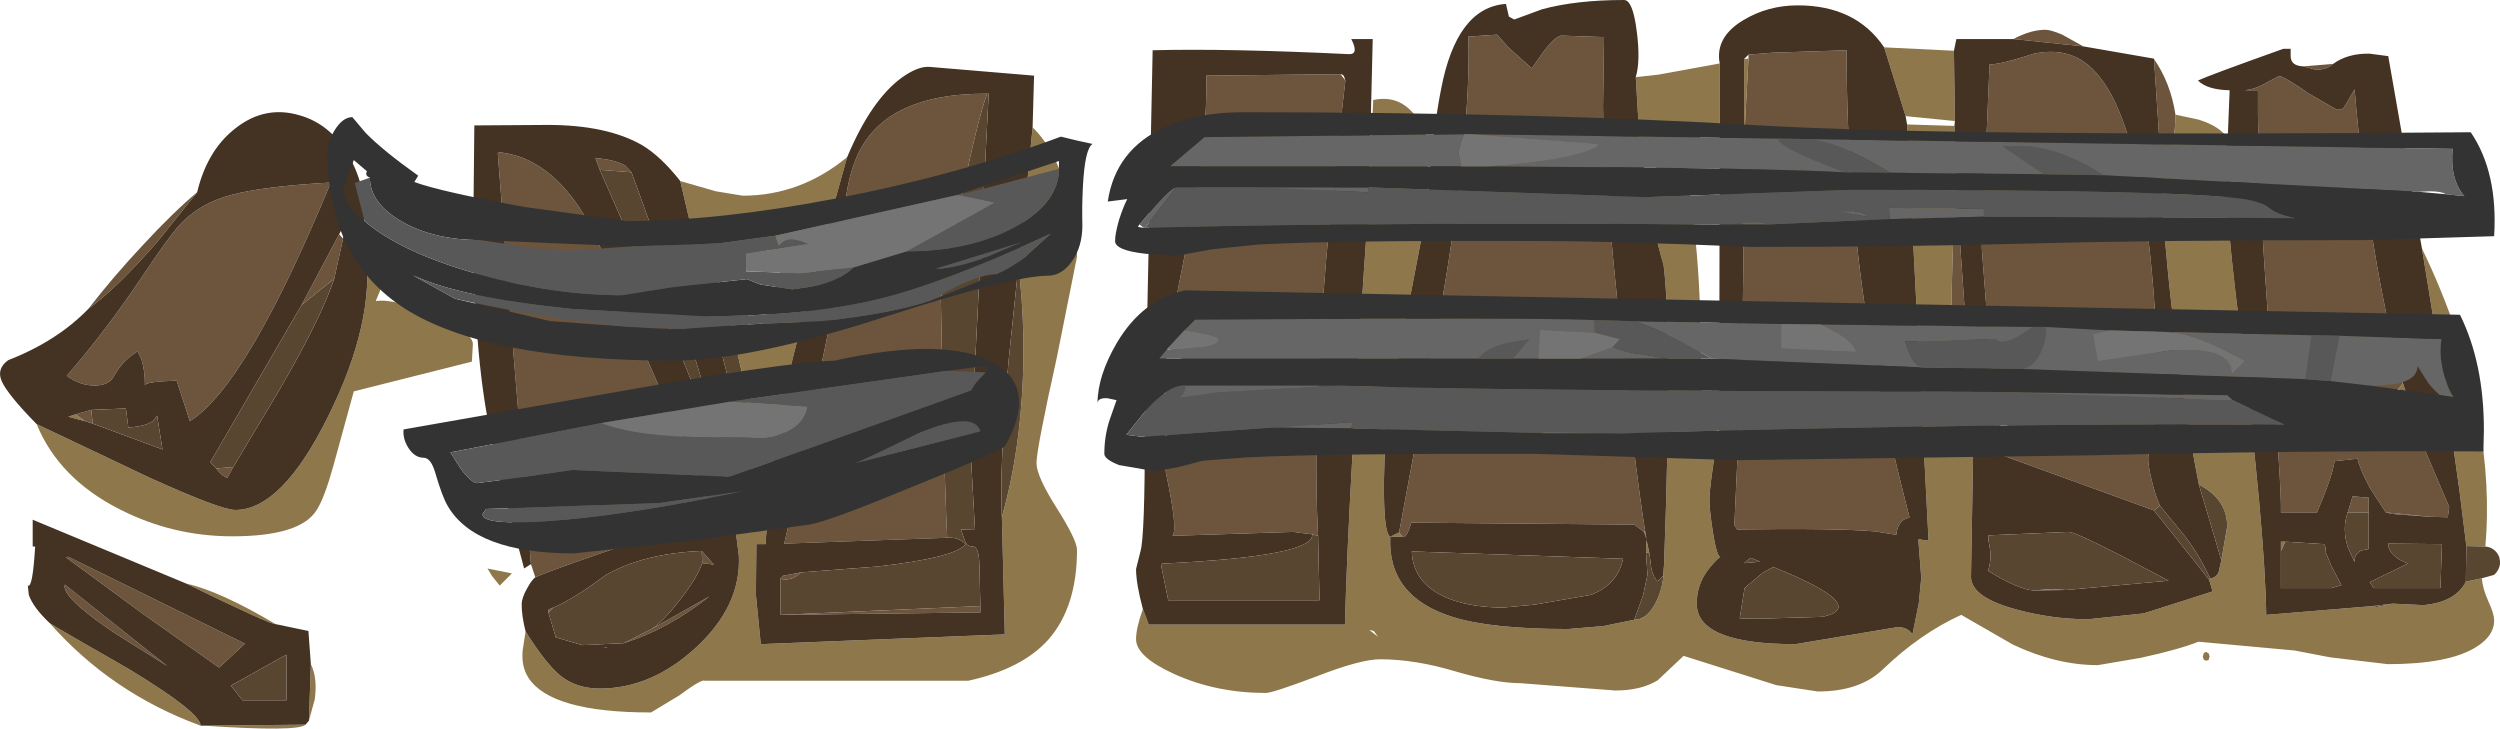 <?xml version="1.0" encoding="UTF-8" standalone="no"?>
<svg xmlns:ffdec="https://www.free-decompiler.com/flash" xmlns:xlink="http://www.w3.org/1999/xlink" ffdec:objectType="frame" height="74.65px" width="256.15px" xmlns="http://www.w3.org/2000/svg">
  <g transform="matrix(1.0, 0.0, 0.0, 1.0, 1.35, -0.05)">
    <use ffdec:characterId="210" height="74.65" transform="matrix(1.0, 0.0, 0.0, 1.0, -1.35, 0.05)" width="256.15" xlink:href="#sprite0"/>
    <use ffdec:characterId="212" height="45.2" transform="matrix(1.0, 0.0, 0.0, 1.0, 32.2, 11.55)" width="222.05" xlink:href="#sprite1"/>
  </g>
  <defs>
    <g id="sprite0" transform="matrix(1.0, 0.0, 0.0, 1.0, 1.35, -0.05)">
      <use ffdec:characterId="209" height="74.65" transform="matrix(1.0, 0.0, 0.0, 1.0, -1.35, 0.05)" width="256.15" xlink:href="#shape0"/>
    </g>
    <g id="shape0" transform="matrix(1.0, 0.0, 0.0, 1.0, 1.35, -0.05)">
      <path d="M246.8 25.5 Q251.05 34.3 252.6 42.95 253.85 49.9 253.3 56.05 L251.35 56.0 250.65 50.35 Q249.6 42.45 246.8 25.5 M252.95 59.3 Q253.0 60.3 253.6 61.65 254.2 62.9 254.2 63.65 254.2 65.2 252.35 66.35 249.55 68.1 243.3 68.1 L237.4 67.4 233.75 66.7 223.9 65.8 Q221.9 66.6 218.0 67.45 L213.6 68.2 Q209.35 68.2 204.9 66.1 L199.6 63.05 Q195.4 64.95 191.55 68.65 189.2 70.9 184.9 70.9 L180.65 70.25 171.15 67.25 168.5 69.75 Q166.8 70.8 164.15 70.8 L154.45 70.05 Q151.95 70.05 147.8 68.85 143.65 67.6 140.05 67.6 138.05 67.6 133.55 69.35 129.05 71.05 128.35 71.05 123.3 71.05 119.05 69.15 115.05 67.35 115.05 65.55 115.05 64.4 115.75 62.45 L116.35 64.05 136.45 64.05 Q136.8 50.4 138.9 20.5 L139.35 10.3 Q141.85 9.75 143.5 11.7 144.95 13.3 144.95 15.25 L144.85 21.55 140.75 42.9 139.1 40.8 138.95 42.8 140.6 43.95 140.45 49.3 Q140.4 54.7 141.1 55.05 140.8 61.15 147.45 63.25 151.35 64.5 159.3 64.5 L162.9 64.2 166.1 63.55 Q167.35 63.55 168.25 61.9 169.15 60.2 169.15 57.85 170.0 34.4 169.1 27.2 167.95 23.3 167.65 20.15 168.6 18.9 168.25 16.85 168.05 15.3 167.5 14.55 L166.65 14.7 166.25 7.95 168.55 7.7 174.85 6.55 174.85 13.45 170.85 14.8 Q172.9 24.3 172.9 35.7 L173.0 39.8 Q173.4 43.35 174.8 44.4 174.4 46.0 174.1 48.3 173.8 50.4 173.8 51.25 173.8 52.3 174.15 54.55 174.55 57.05 174.9 57.1 174.2 57.7 173.65 58.45 172.5 59.95 172.5 61.9 172.5 66.05 182.6 66.05 L193.1 64.3 Q194.1 64.3 194.6 65.05 L195.25 61.85 195.5 59.25 195.2 55.3 196.25 55.45 194.05 12.8 198.9 12.95 199.05 18.85 Q198.6 27.1 198.6 32.45 L198.3 38.5 Q198.5 44.0 200.85 44.55 L200.6 59.15 Q200.6 61.25 205.25 62.5 208.95 63.5 212.6 63.5 L218.3 62.9 225.35 60.65 225.0 59.45 225.1 59.3 Q225.6 59.3 225.95 58.75 L226.25 57.45 226.85 54.0 Q226.85 51.2 223.95 49.7 222.75 43.7 221.65 35.5 220.25 24.7 220.1 17.5 L220.8 16.45 Q221.5 14.75 221.55 11.8 L223.9 12.3 Q226.15 13.0 226.9 14.25 226.1 17.7 228.2 34.1 230.7 54.05 230.85 63.05 L241.75 62.15 242.15 62.25 243.8 61.9 246.95 62.05 Q250.25 61.75 251.3 59.65 L252.95 59.3 M191.7 4.9 L198.85 5.25 198.95 12.45 193.9 11.95 191.7 4.9 M244.45 39.85 L244.85 39.3 247.15 46.25 245.3 44.15 244.45 39.85 M177.35 6.1 L177.8 6.05 177.4 13.55 177.35 13.55 177.35 6.1 M167.2 54.4 L167.35 55.3 167.1 54.55 167.2 54.4 M142.35 55.05 L141.1 55.05 142.0 54.6 142.35 55.05 M167.3 56.65 L167.35 55.35 167.65 56.75 167.3 56.65 M232.35 56.55 L232.35 55.55 232.8 55.55 232.35 56.55 M224.7 66.85 L224.95 67.0 225.05 67.3 224.95 67.65 224.7 67.75 224.45 67.65 224.35 67.3 224.45 67.0 Q224.55 66.85 224.7 66.85 M210.35 60.5 L207.0 60.55 208.85 60.4 210.35 60.5 M103.45 23.3 L104.45 13.1 Q107.1 15.65 108.3 21.05 109.0 24.15 109.0 26.35 L106.95 36.6 Q104.85 46.05 104.85 47.5 104.85 48.85 106.95 52.15 109.0 55.4 109.0 56.4 109.0 62.25 106.05 65.6 103.35 68.6 97.85 69.8 L70.85 69.8 Q70.55 69.6 68.25 71.3 L65.35 73.05 Q55.1 73.05 52.8 69.5 52.05 68.35 52.2 66.7 L52.5 64.75 Q54.6 68.1 56.15 69.35 57.8 70.6 60.1 70.6 65.35 70.6 69.9 66.45 74.6 62.15 74.35 57.0 L73.85 53.05 Q75.3 52.65 75.6 47.65 75.85 44.2 74.7 38.4 L73.2 31.8 75.35 32.1 75.1 34.8 Q75.55 36.65 77.2 32.0 L79.35 25.8 77.65 25.7 Q75.95 25.8 76.1 26.65 74.95 28.0 74.1 28.05 L73.25 26.95 Q72.2 25.8 71.05 25.8 L69.3 22.65 68.35 18.6 72.0 19.65 74.75 20.1 Q80.65 20.1 85.45 16.15 79.7 36.55 78.6 42.35 77.85 46.5 77.15 54.9 L77.1 55.8 76.15 55.8 76.1 61.0 76.6 66.05 101.6 65.05 101.3 53.0 Q102.4 49.25 103.0 44.5 103.95 36.6 103.15 28.65 L103.45 23.3 M139.85 65.3 L139.4 64.7 138.95 64.6 139.85 65.3 M73.5 50.45 L73.6 51.8 73.35 50.8 73.5 50.45 M36.15 25.7 Q36.85 25.35 37.5 24.95 38.05 26.55 38.05 27.85 38.05 28.85 37.15 30.9 39.05 30.6 43.05 32.35 47.1 34.1 47.1 35.3 L47.0 37.1 34.9 40.15 32.8 47.8 Q31.9 51.05 31.1 52.3 29.45 55.0 22.45 55.0 16.35 55.0 10.95 52.25 4.7 49.1 2.4 43.5 L14.1 49.05 Q21.3 52.3 22.75 52.3 27.55 52.3 32.3 42.65 37.05 33.1 36.15 25.7 M6.4 42.5 L7.35 43.2 5.65 42.75 6.4 42.5 M26.9 64.0 Q26.45 64.1 17.75 59.85 21.15 60.6 26.9 64.0 M3.75 63.9 Q4.25 64.25 11.85 68.6 19.2 73.05 19.2 74.4 10.05 71.05 3.75 63.9 M19.45 74.4 L29.95 74.3 Q29.25 75.05 19.45 74.4 M30.3 73.9 L30.5 68.1 Q31.2 69.5 30.9 71.7 L30.3 73.9 M54.95 62.7 L54.85 62.85 54.85 62.5 54.95 62.7 M49.05 59.05 L48.6 58.3 51.1 58.8 49.85 60.05 49.05 59.05" fill="#8e774a" fill-rule="evenodd" stroke="none"/>
      <path d="M204.95 4.05 Q206.7 3.1 208.25 3.1 208.75 3.1 209.95 3.6 L212.1 4.8 204.95 4.05 M219.35 6.1 Q221.05 8.55 221.55 11.8 221.5 14.75 220.8 16.45 L220.1 17.5 219.35 6.1 M234.65 6.85 L237.7 6.6 Q236.95 7.3 235.75 7.15 L234.65 6.85 M244.85 39.3 L244.45 39.85 242.4 41.7 245.3 44.15 247.15 46.25 249.6 52.0 249.45 53.05 247.6 53.0 243.1 52.55 241.5 50.1 Q240.45 48.15 240.2 47.05 L237.85 47.3 Q237.6 48.95 236.05 52.55 L232.35 52.55 Q232.45 50.25 231.2 34.6 229.9 18.1 230.0 9.3 L228.65 9.3 Q229.9 9.15 231.0 8.45 L232.15 7.85 Q232.65 7.85 235.15 9.6 L238.1 11.3 Q238.7 11.3 238.85 11.0 L239.9 9.2 Q241.35 26.3 244.85 39.3 M203.15 44.35 L201.7 25.45 202.5 6.65 Q203.65 6.65 207.05 5.55 210.4 4.85 212.65 6.75 219.45 12.45 219.85 43.05 219.35 43.05 219.0 44.65 L218.75 47.0 Q218.75 47.75 219.1 49.2 219.45 50.7 219.95 51.85 L219.35 52.35 203.25 46.5 Q204.85 42.55 204.6 42.05 L203.15 44.35 M177.8 6.05 L177.8 5.65 180.25 5.45 187.85 5.2 Q187.85 20.5 190.25 34.8 191.55 42.4 194.3 53.05 L193.7 53.3 Q193.05 53.75 192.95 54.85 L190.8 54.5 Q186.6 54.15 176.65 54.3 L176.35 53.85 176.85 43.05 Q177.35 32.8 177.35 14.3 L177.4 13.55 177.8 6.05 M142.0 54.6 L146.15 32.35 Q149.4 13.8 149.1 3.8 L152.05 3.6 153.25 4.95 155.6 7.05 156.75 5.4 Q158.05 3.7 158.65 3.7 L163.0 3.85 162.9 10.95 Q162.9 17.3 164.7 34.05 166.2 48.15 167.2 54.4 L167.1 54.55 166.1 53.8 143.25 53.6 Q142.75 55.3 142.35 55.05 L142.0 54.6 M200.85 44.55 Q198.5 44.0 198.3 38.5 L198.6 32.45 Q198.6 27.1 199.05 18.85 L200.85 44.55 M239.2 52.55 L239.7 50.9 241.35 51.05 241.35 52.55 239.2 52.55 M136.0 7.65 L136.5 8.3 Q135.05 20.7 134.55 26.4 133.1 43.4 133.7 54.95 L133.1 54.8 131.15 54.55 118.8 54.95 118.8 54.9 Q119.35 54.3 118.1 48.45 118.95 41.3 117.9 40.05 L118.05 37.65 119.75 36.85 118.3 35.6 Q118.3 34.85 120.35 24.6 122.4 14.55 122.25 7.8 L136.0 7.65 M103.05 26.8 L103.45 23.3 103.15 28.65 103.05 26.8 M53.5 59.2 L53.05 57.85 50.45 26.55 50.7 27.0 50.45 25.95 49.65 15.75 49.8 15.65 Q54.55 16.15 58.0 21.3 59.8 24.0 61.85 29.65 L67.1 41.8 Q71.1 50.85 71.1 51.4 71.1 53.1 65.05 55.1 55.35 58.35 53.5 59.2 M99.8 9.65 Q98.9 11.9 96.9 21.45 L95.05 30.65 95.25 41.0 Q95.5 51.25 95.7 55.15 L79.0 55.75 79.95 51.7 Q81.35 44.0 85.3 25.7 84.8 20.45 86.2 16.7 88.8 9.6 99.8 9.65 M80.7 58.7 Q79.75 59.65 78.6 59.35 L78.85 59.05 80.7 58.7 M78.6 63.05 L99.1 62.15 99.1 62.8 78.6 63.05 M60.1 17.45 L59.65 16.25 Q61.7 16.4 62.75 17.05 L63.35 17.7 60.1 17.45 M73.5 50.05 L73.5 50.45 73.35 50.8 73.2 50.05 73.5 50.05 M7.7 31.7 Q10.25 28.4 13.3 25.15 16.45 21.75 18.85 19.75 L14.75 24.85 Q10.6 29.6 7.7 31.7 M35.85 23.75 Q36.2 24.0 36.25 24.7 L36.15 25.7 35.85 23.75 M33.4 24.05 L33.8 24.5 32.9 28.6 29.55 31.3 33.4 24.05 M32.55 18.75 Q23.95 39.55 18.1 43.2 L16.75 39.05 Q13.5 39.15 13.5 39.55 13.5 38.0 13.15 36.9 L12.75 36.05 Q11.2 37.0 10.35 38.55 9.85 39.55 8.35 39.55 6.8 39.55 5.5 38.55 9.4 34.05 12.9 28.85 16.05 24.15 17.1 23.05 19.1 20.9 22.25 20.05 25.5 19.15 32.55 18.75 M8.0 42.05 L8.15 43.45 7.35 43.2 6.4 42.5 8.0 42.05 M20.8 48.05 L22.55 47.9 21.95 49.0 Q21.45 48.9 20.8 48.05 M21.1 68.45 L13.3 62.95 5.4 57.15 5.65 57.1 23.75 66.0 21.1 68.45 M10.3 64.85 Q4.85 61.15 5.3 59.95 L15.8 68.3 10.3 64.85 M70.6 57.75 L70.55 56.5 71.8 57.9 70.6 57.75 M55.35 62.3 L54.95 62.7 54.85 62.5 55.35 62.3 M62.55 65.95 L65.3 64.55 65.4 64.5 71.35 61.15 Q67.05 64.55 62.55 65.95 M60.85 66.35 L60.85 66.4 60.45 66.35 60.85 66.35" fill="#6c553c" fill-rule="evenodd" stroke="none"/>
      <path d="M237.7 6.6 Q239.2 5.5 241.45 5.55 L243.35 5.8 246.8 25.5 Q249.6 42.45 250.65 50.35 L251.35 56.0 251.3 59.65 Q250.25 61.75 246.95 62.05 L243.8 61.9 241.75 62.15 230.85 63.05 Q230.7 54.05 228.2 34.1 226.1 17.7 226.9 14.25 L227.1 9.3 Q224.8 9.25 223.85 8.3 224.9 7.8 232.6 5.05 L233.35 5.05 233.35 5.8 Q233.35 6.8 234.65 6.85 L235.75 7.15 Q236.95 7.3 237.7 6.6 M115.75 62.45 Q115.05 59.85 115.05 58.35 L115.5 56.55 Q115.95 55.05 115.95 44.4 L116.75 5.2 Q124.4 5.0 136.9 5.6 137.9 5.6 137.1 4.05 L139.3 4.05 138.9 20.5 Q136.8 50.4 136.45 64.05 L116.35 64.05 115.75 62.45 M144.85 21.55 Q145.4 13.7 146.3 9.2 147.9 0.8 152.95 0.45 L153.25 1.75 153.8 2.05 156.65 1.0 Q160.15 0.05 165.05 0.05 165.95 0.05 166.35 3.25 166.75 6.3 166.25 7.95 L166.65 14.7 167.65 20.15 Q167.95 23.3 169.1 27.2 170.0 34.4 169.15 57.85 L169.05 59.1 Q168.95 59.1 168.8 59.3 L168.5 59.6 Q168.1 59.3 167.85 58.35 L167.65 56.75 167.35 55.35 167.3 56.65 167.45 58.95 167.0 61.05 166.1 63.55 162.9 64.2 159.3 64.5 Q151.35 64.5 147.45 63.25 140.8 61.15 141.1 55.05 L142.35 55.05 Q142.75 55.3 143.25 53.6 L166.1 53.8 167.1 54.55 167.35 55.3 167.2 54.4 Q166.2 48.15 164.7 34.05 162.9 17.3 162.9 10.95 L163.0 3.85 158.65 3.7 Q158.05 3.7 156.75 5.4 L155.6 7.05 153.25 4.95 152.05 3.6 149.1 3.8 Q149.4 13.8 146.15 32.35 L142.0 54.6 141.1 55.05 Q140.4 54.7 140.45 49.3 L140.6 43.95 140.75 42.9 144.85 21.55 M174.85 6.55 Q174.35 3.85 177.3 2.1 179.8 0.6 182.85 0.6 188.8 0.6 191.7 4.9 L193.9 11.95 194.05 12.8 196.25 55.45 195.2 55.3 195.5 59.25 195.25 61.85 194.6 65.05 Q194.1 64.3 193.1 64.3 L182.6 66.05 Q172.5 66.05 172.5 61.9 172.5 59.95 173.65 58.45 174.2 57.7 174.9 57.1 174.55 57.05 174.15 54.55 173.8 52.3 173.8 51.25 173.8 50.4 174.1 48.3 174.4 46.0 174.8 44.4 L174.85 13.45 174.85 6.55 M198.85 5.25 L199.1 4.05 204.95 4.05 212.1 4.8 219.3 6.05 219.35 6.1 220.1 17.5 Q220.25 24.7 221.65 35.5 222.75 43.7 223.95 49.7 L226.25 57.45 225.95 58.75 Q225.6 59.3 225.1 59.3 224.0 56.95 222.6 55.1 L219.95 51.85 Q219.45 50.7 219.1 49.2 218.75 47.75 218.75 47.0 L219.0 44.65 Q219.35 43.05 219.85 43.05 219.45 12.45 212.65 6.75 210.4 4.85 207.05 5.55 203.65 6.65 202.5 6.65 L201.7 25.45 203.15 44.35 203.25 46.5 219.35 52.35 225.0 59.45 225.35 60.65 218.3 62.9 212.6 63.5 Q208.95 63.5 205.25 62.5 200.6 61.25 200.6 59.15 L200.85 44.55 199.05 18.85 198.9 12.95 198.95 12.45 198.85 5.25 M247.15 46.25 L244.85 39.3 Q241.35 26.3 239.9 9.2 L238.85 11.0 Q238.7 11.3 238.1 11.3 L235.15 9.6 Q232.65 7.85 232.15 7.85 L231.0 8.45 Q229.9 9.15 228.65 9.3 L230.0 9.3 Q229.9 18.1 231.2 34.6 232.45 50.25 232.35 52.55 L236.05 52.55 Q237.6 48.95 237.85 47.3 L240.2 47.05 Q240.45 48.15 241.5 50.1 L243.1 52.55 243.7 52.7 247.6 53.0 249.45 53.05 249.6 52.0 247.15 46.25 M243.35 55.75 Q243.35 57.0 245.35 57.8 L241.45 59.7 241.85 60.3 248.7 60.3 248.85 55.8 243.35 55.75 M177.8 5.65 L177.35 6.1 177.35 13.55 177.35 14.3 Q177.35 32.8 176.85 43.05 L176.35 53.85 176.65 54.3 Q186.6 54.15 190.8 54.5 L192.95 54.85 Q193.05 53.75 193.7 53.3 L194.3 53.05 Q191.55 42.4 190.25 34.8 187.85 20.5 187.85 5.2 L180.25 5.45 177.8 5.65 M178.0 57.2 L177.35 57.75 179.0 57.6 178.0 57.2 M179.3 58.7 L177.4 60.3 176.9 63.4 178.7 63.45 185.4 63.25 Q190.3 62.15 180.35 58.15 L179.3 58.7 M241.35 52.55 L241.35 51.05 239.7 50.9 239.2 52.55 Q238.6 54.2 239.2 56.1 L239.9 57.65 Q239.85 56.8 240.6 56.45 L241.35 56.3 241.35 52.55 M232.35 56.55 L232.35 60.3 237.55 60.3 238.55 60.0 237.5 58.0 236.95 56.65 Q236.95 55.9 236.75 55.8 L232.8 55.55 232.35 55.55 232.35 56.55 M210.35 60.5 L220.85 59.55 216.1 57.05 Q211.25 54.55 210.6 54.55 L202.4 54.9 Q202.3 55.0 202.5 56.05 202.75 57.25 202.35 58.55 205.5 60.45 207.0 60.55 L210.35 60.5 M136.5 8.3 L136.35 7.85 Q136.2 7.65 136.0 7.65 L122.25 7.8 Q122.4 14.55 120.35 24.6 118.3 34.85 118.3 35.6 L118.05 37.65 117.9 40.05 118.1 48.45 Q119.35 54.3 118.8 54.9 L118.8 54.95 131.15 54.55 133.1 54.8 Q133.35 57.05 117.7 57.8 L117.65 58.15 118.35 61.55 133.85 61.55 133.7 54.95 Q133.1 43.4 134.55 26.4 135.05 20.7 136.5 8.3 M104.45 13.1 L103.45 23.3 103.05 26.8 102.0 36.9 Q101.05 47.6 101.3 53.0 L101.6 65.05 76.6 66.05 76.1 61.0 76.15 55.8 77.1 55.8 77.15 54.9 Q77.85 46.5 78.6 42.35 79.7 36.55 85.45 16.15 87.9 10.3 91.05 8.0 92.6 6.9 93.7 6.9 L93.85 6.9 104.6 7.8 104.45 13.1 M52.5 64.75 Q52.1 63.15 52.1 62.0 52.1 61.3 52.65 60.35 53.1 59.5 53.5 59.2 55.35 58.35 65.05 55.1 71.1 53.1 71.1 51.4 71.1 50.85 67.1 41.8 L61.85 29.65 Q59.8 24.0 58.0 21.3 54.55 16.15 49.8 15.65 L49.65 15.75 50.45 25.95 50.45 26.55 53.05 57.85 52.35 58.3 Q49.85 49.0 48.85 44.2 47.15 36.0 47.15 22.7 L47.25 12.9 54.75 12.85 Q60.8 12.85 64.4 14.9 66.35 16.05 68.35 18.6 L69.3 22.65 Q69.6 25.4 72.6 36.3 L75.6 47.65 Q75.3 52.65 73.85 53.05 L74.35 57.0 Q74.6 62.15 69.9 66.45 65.35 70.6 60.1 70.6 57.8 70.6 56.15 69.35 54.6 68.1 52.5 64.75 M99.1 62.15 L99.0 57.95 Q98.95 56.05 98.35 56.05 97.75 56.05 97.55 55.55 L97.1 54.3 98.55 54.35 98.1 46.25 99.95 9.65 99.8 9.65 Q88.8 9.6 86.2 16.7 84.8 20.45 85.3 25.7 81.35 44.0 79.95 51.7 L79.0 55.75 95.7 55.15 Q96.85 55.05 97.6 55.8 96.5 57.2 88.5 58.1 L80.7 58.7 78.85 59.05 78.6 59.35 78.6 63.05 99.1 62.8 99.1 62.15 M143.3 56.55 Q143.45 60.15 147.55 61.55 149.75 62.3 152.7 62.3 L155.9 62.0 161.65 61.0 Q164.4 59.95 164.95 57.3 L143.3 56.55 M63.35 17.7 L62.75 17.05 Q61.7 16.4 59.65 16.25 L60.1 17.45 67.8 35.0 Q71.3 43.15 73.2 50.05 L73.35 50.8 73.6 51.8 73.5 50.45 73.5 50.05 71.15 41.05 Q68.3 31.1 63.35 17.7 M36.15 25.7 Q37.05 33.1 32.3 42.65 27.55 52.3 22.75 52.3 21.3 52.3 14.1 49.05 L2.4 43.5 Q-0.6 40.45 -1.2 39.05 -1.7 37.8 -0.5 36.95 4.5 35.0 7.7 31.7 10.6 29.6 14.75 24.85 L18.85 19.75 Q19.9 15.35 22.9 13.1 25.85 10.85 29.3 11.85 32.7 12.8 34.6 16.4 36.45 19.95 35.85 23.75 L36.15 25.7 M33.8 24.5 L33.9 23.1 33.4 24.05 29.55 31.3 20.2 47.4 20.8 48.05 Q21.45 48.9 21.95 49.0 L22.55 47.9 26.95 40.55 Q31.45 32.9 32.9 28.6 L33.8 24.5 M32.55 18.75 Q25.5 19.15 22.25 20.05 19.1 20.9 17.1 23.05 16.05 24.15 12.9 28.85 9.4 34.05 5.5 38.55 6.8 39.55 8.35 39.55 9.85 39.55 10.35 38.55 11.2 37.0 12.75 36.05 L13.15 36.9 Q13.5 38.0 13.5 39.55 13.5 39.15 16.75 39.05 L18.1 43.2 Q23.95 39.55 32.55 18.75 M8.0 42.05 L6.4 42.5 5.65 42.75 7.35 43.2 8.15 43.45 15.3 46.1 14.75 42.65 14.3 43.2 Q13.5 43.75 11.8 43.85 L11.55 41.9 8.0 42.05 M28.0 67.15 L27.95 67.15 22.3 70.3 23.5 71.8 28.0 71.8 28.0 67.15 M21.1 68.45 L23.75 66.0 5.65 57.1 5.4 57.15 13.3 62.95 21.1 68.45 M26.9 64.0 L30.25 64.7 30.5 68.1 30.3 73.9 29.95 74.3 19.45 74.4 19.2 74.4 Q19.2 73.05 11.85 68.6 4.25 64.25 3.75 63.9 2.05 62.3 1.6 61.0 L1.5 60.05 Q2.0 60.35 2.25 56.05 L2.0 56.05 2.0 53.3 17.75 59.85 Q26.45 64.1 26.9 64.0 M10.3 64.85 L15.8 68.3 5.3 59.95 Q4.85 61.15 10.3 64.85 M65.4 64.5 Q66.55 63.8 68.25 61.6 70.1 59.25 70.6 57.75 L71.8 57.9 70.55 56.5 Q64.6 56.75 60.75 58.95 57.3 61.5 55.35 62.3 L54.85 62.5 54.85 62.85 55.6 65.35 58.3 66.15 62.55 65.95 Q67.05 64.55 71.35 61.15 L65.4 64.5 M60.85 66.35 L60.45 66.35 60.85 66.4 60.85 66.35" fill="#443222" fill-rule="evenodd" stroke="none"/>
      <path d="M253.3 56.05 Q254.0 56.1 254.45 56.65 254.85 57.15 254.8 57.85 254.7 58.5 254.2 58.95 L252.95 59.3 251.3 59.65 251.35 56.0 253.3 56.05 M243.1 52.55 L247.6 53.0 243.7 52.7 243.1 52.55 M243.35 55.75 L248.85 55.8 248.7 60.3 241.85 60.3 241.45 59.7 245.35 57.8 Q243.35 57.0 243.35 55.75 M243.8 61.9 L242.15 62.25 241.75 62.15 243.8 61.9 M219.95 51.85 L222.6 55.1 Q224.0 56.95 225.1 59.3 L225.0 59.45 219.35 52.35 219.95 51.85 M226.25 57.45 L223.95 49.7 Q226.85 51.2 226.85 54.0 L226.25 57.45 M166.1 63.55 L167.0 61.05 167.45 58.95 167.3 56.65 167.65 56.75 167.85 58.35 Q168.1 59.3 168.5 59.6 L168.8 59.3 Q168.95 59.1 169.05 59.1 L169.15 57.85 Q169.15 60.2 168.25 61.9 167.35 63.55 166.1 63.55 M179.3 58.7 L180.35 58.15 Q190.3 62.15 185.4 63.25 L178.7 63.45 176.9 63.4 177.4 60.3 179.3 58.7 M178.0 57.2 L179.0 57.6 177.35 57.75 178.0 57.2 M241.35 52.55 L241.35 56.3 240.6 56.45 Q239.85 56.8 239.9 57.65 L239.2 56.1 Q238.6 54.2 239.2 52.55 L241.35 52.55 M232.8 55.55 L236.75 55.8 Q236.95 55.9 236.95 56.65 L237.5 58.0 238.55 60.0 237.55 60.3 232.35 60.3 232.35 56.55 232.8 55.55 M207.0 60.55 Q205.5 60.45 202.35 58.55 202.75 57.25 202.5 56.05 202.3 55.0 202.4 54.9 L210.6 54.55 Q211.25 54.55 216.1 57.05 L220.85 59.55 210.35 60.5 208.85 60.4 207.0 60.55 M133.1 54.8 L133.7 54.95 133.85 61.55 118.35 61.55 117.65 58.15 117.7 57.8 Q133.35 57.05 133.1 54.8 M101.3 53.0 Q101.05 47.6 102.0 36.9 L103.05 26.8 103.15 28.65 Q103.95 36.6 103.0 44.5 102.4 49.25 101.3 53.0 M99.8 9.65 L99.95 9.65 98.1 46.25 98.55 54.35 97.1 54.3 97.55 55.55 Q97.75 56.05 98.35 56.05 98.95 56.05 99.0 57.95 L99.1 62.15 78.6 63.05 78.6 59.35 Q79.75 59.65 80.7 58.7 L88.5 58.1 Q96.5 57.2 97.6 55.8 96.85 55.05 95.7 55.15 95.5 51.25 95.25 41.0 L95.05 30.65 96.9 21.45 Q98.9 11.9 99.8 9.65 M143.3 56.55 L164.95 57.3 Q164.4 59.95 161.65 61.0 L155.9 62.0 152.7 62.3 Q149.75 62.3 147.55 61.55 143.45 60.15 143.3 56.55 M60.1 17.45 L63.35 17.7 Q68.3 31.1 71.15 41.05 L73.5 50.05 73.2 50.05 Q71.3 43.15 67.8 35.0 L60.1 17.45 M71.05 25.8 L73.2 31.8 74.7 38.4 Q75.85 44.2 75.6 47.65 L72.6 36.3 Q69.6 25.4 69.3 22.65 L71.05 25.8 M29.55 31.3 L32.9 28.6 Q31.45 32.9 26.95 40.55 L22.55 47.9 20.8 48.05 20.2 47.4 29.55 31.3 M8.15 43.45 L8.0 42.05 11.55 41.9 11.8 43.85 Q13.5 43.75 14.3 43.2 L14.75 42.65 15.3 46.1 8.15 43.45 M28.0 67.15 L28.0 71.8 23.5 71.8 22.3 70.3 27.95 67.15 28.0 67.15 M70.6 57.75 Q70.1 59.25 68.25 61.6 66.55 63.8 65.4 64.5 L65.3 64.55 62.55 65.95 58.3 66.15 55.6 65.35 54.85 62.85 54.95 62.7 55.35 62.3 Q57.3 61.5 60.75 58.95 64.6 56.75 70.55 56.5 L70.6 57.75" fill="#594631" fill-rule="evenodd" stroke="none"/>
    </g>
    <g id="sprite1" transform="matrix(1.0, 0.0, 0.0, 1.0, -2.2, 0.05)">
      <use ffdec:characterId="211" height="45.2" transform="matrix(1.0, 0.0, 0.0, 1.0, 2.2, -0.05)" width="222.05" xlink:href="#shape1"/>
    </g>
    <g id="shape1" transform="matrix(1.0, 0.0, 0.0, 1.0, -2.2, 0.05)">
      <path d="M208.35 22.85 L218.8 23.2 Q218.5 25.05 219.15 27.15 219.65 28.75 220.05 29.1 L218.65 28.95 Q217.6 28.05 217.1 27.15 L216.35 25.95 Q216.35 27.35 214.1 27.8 L211.8 28.0 207.45 27.5 208.35 22.85 M204.85 27.3 L175.6 26.25 Q176.7 26.25 177.5 25.0 178.3 23.75 178.3 21.95 L184.75 22.3 183.1 22.7 183.6 25.45 191.1 24.35 Q197.35 23.85 197.35 26.7 L198.6 25.45 Q193.55 22.6 190.4 22.45 L205.5 22.8 204.85 27.3 M165.75 26.1 L144.05 25.2 140.95 23.45 Q138.05 21.95 136.0 21.35 L151.15 21.65 151.15 24.15 158.8 24.5 Q158.7 23.7 156.95 22.6 L155.25 21.7 176.9 21.95 Q174.0 24.1 173.1 23.2 L163.85 23.45 164.3 24.7 Q164.9 26.0 165.75 26.1 M139.55 25.2 L130.6 25.2 133.85 24.05 Q135.1 24.55 136.85 24.75 L139.55 25.2 M126.25 25.2 L123.65 25.2 125.35 23.2 123.0 23.6 Q120.85 24.2 120.1 25.2 L87.4 25.2 88.2 24.25 89.3 24.25 92.35 23.95 Q93.55 23.65 93.5 23.25 93.45 22.8 90.0 22.3 L91.1 21.2 109.6 21.1 Q128.8 21.05 132.0 21.25 L132.05 22.55 126.45 22.25 126.25 25.2 M219.25 8.35 Q218.8 8.05 217.6 8.05 L216.45 8.1 184.15 6.4 Q179.55 3.4 175.5 3.4 L173.85 3.45 178.05 6.3 162.3 6.15 Q156.95 2.85 153.85 2.7 L219.95 3.7 Q219.65 6.8 221.15 8.55 L219.25 8.35 M157.6 6.1 Q151.1 5.75 135.5 5.6 L121.15 5.5 Q128.0 5.0 130.9 4.05 132.35 3.6 132.45 3.2 L119.35 2.2 150.85 2.65 Q150.85 3.3 154.25 4.75 L157.6 6.1 M118.35 5.5 L88.5 5.5 92.05 2.5 118.65 2.2 Q118.2 3.2 118.1 4.2 L118.35 5.5 M108.85 7.65 L108.9 8.15 97.35 7.65 108.85 7.65 M89.15 7.65 L85.95 11.8 85.85 11.8 85.4 11.45 87.0 9.55 Q88.7 7.65 89.15 7.65 M146.2 11.45 Q149.0 11.0 149.7 11.45 L146.2 11.45 M162.25 10.9 L162.2 9.75 171.85 9.85 171.9 10.65 162.25 10.9 M172.3 28.6 L196.85 28.95 197.4 29.45 172.3 28.6 M134.9 32.85 L126.8 32.85 126.8 32.7 134.9 32.85 M107.1 32.35 L99.05 32.25 107.25 31.7 107.1 32.35 M90.0 27.95 L105.85 27.95 93.5 28.65 89.55 29.2 Q90.35 28.2 90.0 27.95 M158.5 10.1 Q159.85 10.2 159.85 10.65 L157.1 10.1 158.5 10.1" fill="#666666" fill-rule="evenodd" stroke="none"/>
      <path d="M218.65 28.95 L220.05 29.1 Q219.65 28.75 219.15 27.15 218.5 25.05 218.8 23.2 L208.35 22.85 205.5 22.8 190.4 22.45 184.75 22.3 178.3 21.95 176.9 21.95 155.25 21.7 151.15 21.65 136.0 21.35 132.0 21.25 Q128.8 21.05 109.6 21.1 L91.1 21.2 90.0 22.3 88.2 24.25 87.4 25.2 120.1 25.2 123.65 25.2 126.25 25.2 130.6 25.2 139.55 25.2 144.05 25.2 165.75 26.1 175.6 26.25 204.85 27.3 207.45 27.5 211.8 28.0 218.65 28.95 M216.45 8.1 L219.25 8.35 221.15 8.55 Q219.65 6.8 219.95 3.7 L153.85 2.7 150.85 2.65 119.35 2.2 118.65 2.2 92.05 2.5 88.5 5.5 118.35 5.5 121.15 5.5 135.5 5.6 Q151.1 5.75 157.6 6.1 L162.3 6.15 178.05 6.3 184.15 6.4 216.45 8.1 M221.8 2.0 Q224.6 6.1 224.2 12.65 L211.05 13.05 Q189.65 13.05 176.65 13.4 163.6 13.75 148.1 13.75 133.9 13.15 126.95 13.15 106.5 13.05 97.6 13.5 L92.8 14.0 89.2 14.65 86.0 14.45 Q82.9 14.1 82.9 13.15 82.9 12.4 83.3 11.0 83.75 9.6 84.15 8.85 L82.15 9.1 Q82.95 3.75 88.05 1.45 91.4 -0.05 95.9 -0.05 126.0 -0.05 148.95 1.3 169.05 2.45 221.8 2.0 M223.15 32.5 L223.1 34.7 Q203.8 34.6 182.95 35.1 L146.6 35.6 125.85 34.95 Q105.4 34.9 96.6 35.3 L91.9 35.65 89.4 36.3 87.05 36.75 83.3 36.1 Q81.8 35.5 81.8 34.95 81.8 33.1 82.35 31.45 L83.05 29.45 82.1 29.25 Q81.1 29.2 81.1 29.8 81.1 26.95 83.1 23.55 85.75 19.1 90.1 18.2 L220.7 20.7 Q223.15 25.65 223.15 32.5 M171.9 10.65 L203.8 10.8 Q202.0 10.45 201.2 9.8 200.45 9.15 198.6 8.85 192.3 7.9 158.4 7.9 L137.3 8.65 108.85 7.65 97.35 7.65 89.15 7.65 Q88.7 7.65 87.0 9.55 L85.4 11.45 85.35 11.5 85.25 11.7 85.85 11.8 85.95 11.8 Q106.2 11.2 146.2 11.45 L149.7 11.45 162.25 10.9 171.9 10.65 M197.4 29.45 L196.85 28.95 172.3 28.6 Q120.05 28.5 105.85 27.95 L90.0 27.95 Q88.35 27.95 86.05 30.5 L84.05 33.0 85.65 33.2 85.85 33.2 99.05 32.25 107.1 32.35 126.25 32.8 126.8 32.85 134.9 32.85 Q169.9 31.8 202.7 31.95 L197.4 29.45 M80.6 3.2 Q79.8 3.65 79.6 7.65 79.5 9.65 79.55 11.55 79.55 13.7 78.5 15.2 77.45 16.7 76.0 16.7 72.4 16.7 58.9 21.05 45.35 25.4 37.6 25.4 18.5 25.4 10.1 20.05 2.2 14.95 2.2 4.0 2.2 3.05 2.9 1.85 3.75 0.45 4.75 0.45 L6.1 2.05 Q7.85 3.85 11.5 6.45 L11.1 7.1 Q13.85 8.1 22.35 9.65 L32.9 11.1 Q42.2 11.1 54.25 8.8 66.75 6.4 77.35 2.45 L79.0 2.85 80.6 3.2 M61.55 14.2 Q68.0 14.2 72.6 11.75 77.15 9.25 77.15 5.75 L77.15 4.95 66.65 8.45 48.1 12.6 42.2 13.4 33.25 13.7 17.9 13.05 Q13.2 13.05 9.9 11.2 6.55 9.3 6.55 6.65 6.0 6.45 6.25 6.0 L4.9 4.85 4.2 6.65 3.85 7.8 Q3.85 9.35 6.0 11.1 9.7 14.3 17.65 16.55 25.35 18.7 32.45 18.7 L37.35 17.9 45.2 17.05 46.55 17.6 49.85 18.1 52.25 17.75 Q54.85 17.1 56.1 15.85 L61.55 14.2 M64.5 16.0 Q66.65 15.95 69.95 14.7 L73.35 13.25 64.5 16.0 M64.0 19.25 L70.75 16.55 Q72.25 15.9 73.6 14.85 L76.3 12.4 Q65.25 17.5 58.85 19.05 51.65 20.85 40.65 20.85 L27.25 20.1 Q15.9 18.95 10.95 16.65 L15.25 19.05 25.0 21.35 36.7 22.2 38.55 22.15 45.0 21.7 52.9 21.35 Q59.95 20.6 64.0 19.25 M30.25 31.8 L14.8 34.8 15.8 36.4 Q16.95 37.95 17.55 37.95 L22.45 37.3 27.3 36.6 43.4 37.3 68.15 28.45 Q68.5 27.8 69.0 27.3 L69.65 26.6 69.9 25.9 65.65 26.45 43.45 29.6 30.25 31.8 M70.4 25.6 Q75.05 28.15 71.6 34.2 69.55 35.35 61.7 38.5 53.35 41.95 51.55 42.2 L39.45 43.85 27.45 45.15 Q17.3 45.15 14.5 40.25 13.95 39.3 13.25 36.9 12.8 35.35 12.05 35.35 11.15 35.35 10.5 34.35 9.9 33.4 10.0 32.45 L30.45 28.85 Q49.05 25.55 54.15 25.4 65.55 22.9 70.4 25.6 M69.1 32.65 Q68.5 30.5 62.75 32.85 56.85 35.75 56.3 35.9 L69.1 32.65 M18.45 40.6 L18.1 41.1 Q17.9 42.45 26.6 41.7 34.2 41.0 44.9 38.75 L36.15 40.0 18.45 40.6" fill="#333333" fill-rule="evenodd" stroke="none"/>
      <path d="M207.45 27.5 L204.85 27.3 205.5 22.8 208.35 22.85 207.45 27.5 M175.6 26.25 L165.75 26.1 Q164.9 26.0 164.3 24.7 L163.85 23.45 173.1 23.2 Q174.0 24.1 176.9 21.95 L178.3 21.95 Q178.3 23.75 177.5 25.0 176.7 26.25 175.6 26.25 M144.05 25.2 L139.55 25.2 136.85 24.75 Q135.1 24.55 133.85 24.05 L134.6 23.2 132.05 22.55 132.0 21.25 136.0 21.35 Q138.05 21.95 140.95 23.45 L144.05 25.2 M123.65 25.2 L120.1 25.2 Q120.85 24.2 123.0 23.6 L125.35 23.2 123.65 25.2 M184.15 6.4 L178.05 6.3 173.85 3.45 175.5 3.4 Q179.55 3.4 184.15 6.4 M162.3 6.15 L157.6 6.1 154.25 4.75 Q150.85 3.3 150.85 2.65 L153.85 2.7 Q156.95 2.85 162.3 6.15 M108.85 7.65 L137.3 8.65 158.4 7.9 Q192.3 7.9 198.6 8.85 200.45 9.15 201.2 9.8 202.0 10.45 203.8 10.8 L171.9 10.65 171.85 9.85 162.2 9.75 162.25 10.9 149.7 11.45 Q149.0 11.0 146.2 11.45 106.2 11.2 85.95 11.8 L89.15 7.65 97.35 7.65 108.9 8.15 108.85 7.65 M197.4 29.45 L202.7 31.95 Q169.9 31.8 134.9 32.85 L126.8 32.7 126.25 32.8 107.1 32.35 107.25 31.7 99.05 32.25 85.85 33.2 85.65 33.2 84.05 33.0 86.05 30.5 Q88.35 27.95 90.0 27.95 90.35 28.2 89.55 29.2 L93.5 28.65 105.85 27.95 Q120.05 28.5 172.3 28.6 L197.4 29.45 M158.5 10.1 L157.1 10.1 159.85 10.65 Q159.85 10.2 158.5 10.1 M77.15 5.75 Q77.15 9.25 72.6 11.75 68.0 14.2 61.55 14.2 L70.6 9.2 66.9 8.45 77.15 5.75 M56.1 15.85 Q54.85 17.1 52.25 17.75 L49.85 18.1 46.55 17.6 45.2 17.05 37.35 17.9 32.45 18.7 Q25.35 18.7 17.65 16.55 9.7 14.3 6.0 11.1 L5.0 7.2 6.55 6.65 Q6.55 9.3 9.9 11.2 13.2 13.05 17.9 13.05 L23.1 13.85 26.8 14.15 33.25 13.7 42.2 13.4 48.1 12.6 48.45 13.6 Q48.9 13.1 49.3 13.0 50.1 12.8 51.5 13.45 L45.1 14.45 45.1 16.25 50.6 16.45 56.1 15.85 M64.5 16.0 L73.35 13.25 69.95 14.7 Q66.65 15.95 64.5 16.0 M70.75 16.55 Q69.4 16.5 66.55 17.85 L64.0 19.25 Q59.95 20.6 52.9 21.35 L45.0 21.7 38.55 22.15 Q29.15 22.15 15.25 19.05 L10.95 16.65 Q15.9 18.95 27.25 20.1 L40.65 20.85 Q51.65 20.85 58.85 19.05 65.25 17.5 76.3 12.4 L73.6 14.85 Q72.25 15.9 70.75 16.55 M30.25 31.8 Q34.05 33.25 41.5 33.25 L47.0 33.3 Q50.9 32.8 51.4 30.1 L43.45 29.6 65.65 26.45 69.65 26.6 69.0 27.3 Q68.5 27.8 68.15 28.45 L43.4 37.3 27.3 36.6 22.45 37.3 17.55 37.95 Q16.95 37.95 15.8 36.4 L14.8 34.8 30.25 31.8 M69.1 32.65 L56.3 35.9 Q56.85 35.75 62.75 32.85 68.5 30.5 69.1 32.65 M18.45 40.6 L36.15 40.0 44.9 38.75 Q34.2 41.0 26.6 41.7 17.9 42.45 18.1 41.1 L18.45 40.6" fill="#585858" fill-rule="evenodd" stroke="none"/>
      <path d="M130.6 25.2 L126.25 25.2 126.45 22.25 132.05 22.55 134.6 23.2 133.85 24.05 130.6 25.2 M88.2 24.25 L90.0 22.3 Q93.45 22.8 93.5 23.25 93.55 23.65 92.35 23.95 L89.3 24.25 88.2 24.25 M151.15 21.65 L155.25 21.7 156.95 22.6 Q158.7 23.7 158.8 24.5 L151.15 24.15 151.15 21.65 M184.75 22.3 L190.4 22.45 Q193.55 22.6 198.6 25.45 L197.35 26.7 Q197.35 23.85 191.1 24.35 L183.6 25.45 183.1 22.7 184.75 22.3 M121.15 5.5 L118.35 5.5 118.1 4.2 Q118.2 3.2 118.65 2.2 L119.35 2.2 132.45 3.2 Q132.35 3.6 130.9 4.05 128.0 5.0 121.15 5.5 M61.55 14.2 L56.1 15.85 50.6 16.45 45.1 16.25 45.1 14.45 51.5 13.45 Q50.1 12.8 49.3 13.0 48.9 13.1 48.45 13.6 L48.1 12.6 66.65 8.45 66.9 8.45 70.6 9.2 61.55 14.2 M43.45 29.6 L51.4 30.1 Q50.9 32.8 47.0 33.3 L41.5 33.25 Q34.05 33.25 30.25 31.8 L43.45 29.6" fill="#747474" fill-rule="evenodd" stroke="none"/>
    </g>
  </defs>
</svg>
